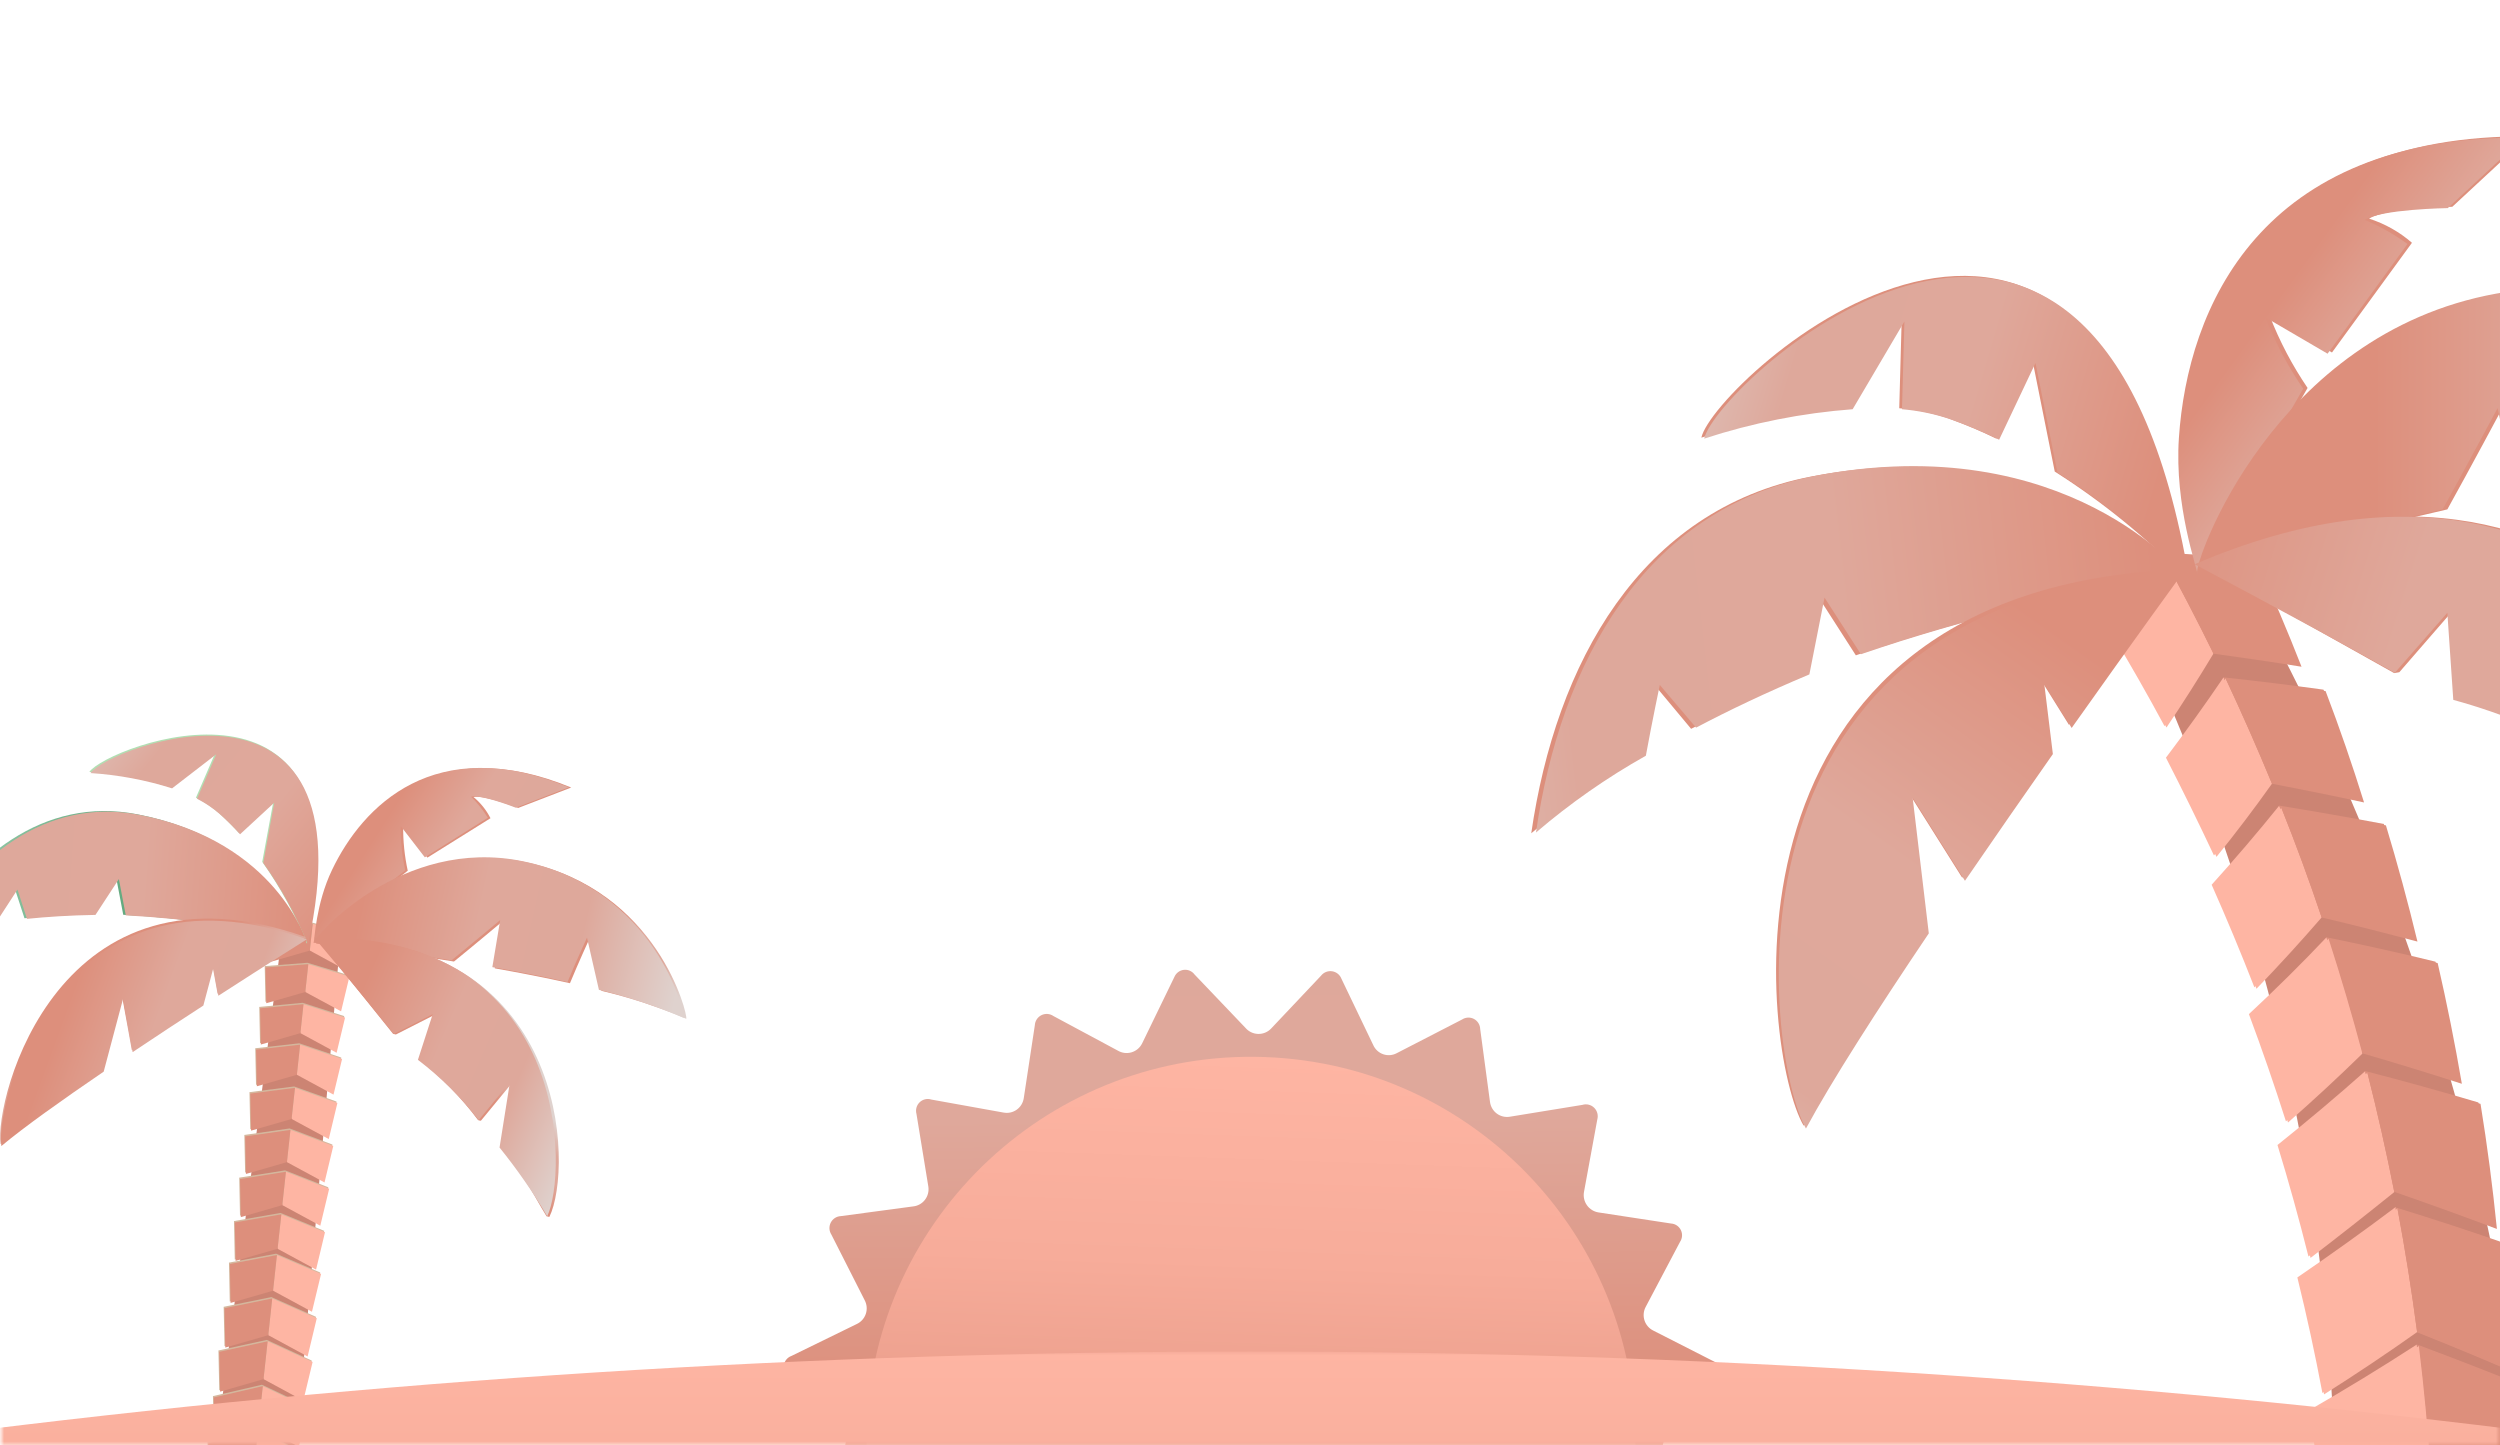 <?xml version="1.0" encoding="UTF-8"?>
<svg width="320px" height="185px" viewBox="0 0 320 185" version="1.1" xmlns="http://www.w3.org/2000/svg" xmlns:xlink="http://www.w3.org/1999/xlink">
    <title>palmier2 + palmier1 + sun + Rectangle Mask</title>
    <defs>
        <rect id="path-1" x="0" y="0" width="320" height="185"></rect>
        <filter x="-51.0%" y="-48.5%" width="202.0%" height="197.1%" filterUnits="objectBoundingBox" id="filter-3">
            <feOffset dx="-10" dy="7" in="SourceAlpha" result="shadowOffsetOuter1"></feOffset>
            <feGaussianBlur stdDeviation="8" in="shadowOffsetOuter1" result="shadowBlurOuter1"></feGaussianBlur>
            <feColorMatrix values="0 0 0 0 0   0 0 0 0 0   0 0 0 0 0  0 0 0 0.02 0" type="matrix" in="shadowBlurOuter1" result="shadowMatrixOuter1"></feColorMatrix>
            <feMerge>
                <feMergeNode in="shadowMatrixOuter1"></feMergeNode>
                <feMergeNode in="SourceGraphic"></feMergeNode>
            </feMerge>
        </filter>
        <linearGradient x1="32.344%" y1="33.636%" x2="100.583%" y2="69.605%" id="linearGradient-4">
            <stop stop-color="#DD8F7C" offset="0%"></stop>
            <stop stop-color="#DFA89B" offset="36%"></stop>
            <stop stop-color="#DEA89B" offset="68%"></stop>
            <stop stop-color="#DFD2CE" offset="100%"></stop>
        </linearGradient>
        <linearGradient x1="80.707%" y1="56.058%" x2="100.583%" y2="57.863%" id="linearGradient-5">
            <stop stop-color="#DD8F7C" offset="0%"></stop>
            <stop stop-color="#DFA89B" offset="36%"></stop>
            <stop stop-color="#DEA89B" offset="68%"></stop>
            <stop stop-color="#DFD2CE" offset="100%"></stop>
        </linearGradient>
        <linearGradient x1="11.802%" y1="48.319%" x2="100.583%" y2="57.861%" id="linearGradient-6">
            <stop stop-color="#DD8F7C" offset="0%"></stop>
            <stop stop-color="#DFA89B" offset="36%"></stop>
            <stop stop-color="#DEA89B" offset="68%"></stop>
            <stop stop-color="#DFD2CE" offset="100%"></stop>
        </linearGradient>
        <linearGradient x1="0%" y1="-1.88%" x2="100.583%" y2="85.136%" id="linearGradient-7">
            <stop stop-color="#DFD2CE" offset="0%"></stop>
            <stop stop-color="#DEA89B" offset="32%"></stop>
            <stop stop-color="#DFA89B" offset="64%"></stop>
            <stop stop-color="#DD8F7C" offset="100%"></stop>
        </linearGradient>
        <linearGradient x1="2.083%" y1="49.058%" x2="101.005%" y2="52.716%" id="linearGradient-8">
            <stop stop-color="#96CAAA" offset="7%"></stop>
            <stop stop-color="#62A97F" offset="54%"></stop>
            <stop stop-color="#3D9160" offset="92%"></stop>
        </linearGradient>
        <linearGradient x1="-19.242%" y1="51.544%" x2="100.583%" y2="54.845%" id="linearGradient-9">
            <stop stop-color="#DFD2CE" offset="0%"></stop>
            <stop stop-color="#DEA89B" offset="32%"></stop>
            <stop stop-color="#DFA89B" offset="64%"></stop>
            <stop stop-color="#DD8F7C" offset="100%"></stop>
        </linearGradient>
        <linearGradient x1="55.648%" y1="40.108%" x2="71.169%" y2="62.405%" id="linearGradient-10">
            <stop stop-color="#DD8F7C" offset="0%"></stop>
            <stop stop-color="#DFA89B" offset="36%"></stop>
            <stop stop-color="#DEA89B" offset="68%"></stop>
            <stop stop-color="#DFD2CE" offset="100%"></stop>
        </linearGradient>
        <linearGradient x1="25.29%" y1="46.538%" x2="100.583%" y2="72.668%" id="linearGradient-11">
            <stop stop-color="#DD8F7C" offset="0%"></stop>
            <stop stop-color="#DFA89B" offset="36%"></stop>
            <stop stop-color="#DEA89B" offset="68%"></stop>
            <stop stop-color="#DFD2CE" offset="100%"></stop>
        </linearGradient>
        <linearGradient x1="60.709%" y1="43.411%" x2="75.322%" y2="35.216%" id="linearGradient-12">
            <stop stop-color="#DD8F7C" offset="0%"></stop>
            <stop stop-color="#DFA89B" offset="36%"></stop>
            <stop stop-color="#DEA89B" offset="68%"></stop>
            <stop stop-color="#DFD2CE" offset="100%"></stop>
        </linearGradient>
        <linearGradient x1="108.165%" y1="63.124%" x2="18.328%" y2="20.339%" id="linearGradient-13">
            <stop stop-color="#DFD2CE" offset="0%"></stop>
            <stop stop-color="#DEA89B" offset="32%"></stop>
            <stop stop-color="#DFA89B" offset="64%"></stop>
            <stop stop-color="#DD8F7C" offset="100%"></stop>
        </linearGradient>
        <filter x="-31.2%" y="-24.9%" width="162.4%" height="149.8%" filterUnits="objectBoundingBox" id="filter-14">
            <feOffset dx="10" dy="17" in="SourceAlpha" result="shadowOffsetOuter1"></feOffset>
            <feGaussianBlur stdDeviation="5.5" in="shadowOffsetOuter1" result="shadowBlurOuter1"></feGaussianBlur>
            <feColorMatrix values="0 0 0 0 0   0 0 0 0 0   0 0 0 0 0  0 0 0 0.03 0" type="matrix" in="shadowBlurOuter1" result="shadowMatrixOuter1"></feColorMatrix>
            <feMerge>
                <feMergeNode in="shadowMatrixOuter1"></feMergeNode>
                <feMergeNode in="SourceGraphic"></feMergeNode>
            </feMerge>
        </filter>
        <linearGradient x1="25.993%" y1="41.069%" x2="81.791%" y2="91.755%" id="linearGradient-15">
            <stop stop-color="#DD8F7C" offset="0%"></stop>
            <stop stop-color="#DFA89B" offset="36%"></stop>
            <stop stop-color="#DEA89B" offset="68%"></stop>
            <stop stop-color="#DFD2CE" offset="100%"></stop>
        </linearGradient>
        <linearGradient x1="26.58%" y1="43.784%" x2="103.29%" y2="43.784%" id="linearGradient-16">
            <stop stop-color="#DD8F7C" offset="0%"></stop>
            <stop stop-color="#DFA89B" offset="36%"></stop>
            <stop stop-color="#DEA89B" offset="68%"></stop>
            <stop stop-color="#DFD2CE" offset="100%"></stop>
        </linearGradient>
        <linearGradient x1="-9.202%" y1="27.051%" x2="100%" y2="63.298%" id="linearGradient-17">
            <stop stop-color="#DFD2CE" offset="0%"></stop>
            <stop stop-color="#DEA89B" offset="32%"></stop>
            <stop stop-color="#DFA89B" offset="64%"></stop>
            <stop stop-color="#DD8F7C" offset="100%"></stop>
        </linearGradient>
        <linearGradient x1="-39.671%" y1="52.795%" x2="96.223%" y2="43.081%" id="linearGradient-18">
            <stop stop-color="#DFD2CE" offset="0%"></stop>
            <stop stop-color="#DEA89B" offset="32%"></stop>
            <stop stop-color="#DFA89B" offset="64%"></stop>
            <stop stop-color="#DD8F7C" offset="100%"></stop>
        </linearGradient>
        <linearGradient x1="66.319%" y1="5.984%" x2="-8.725%" y2="129.747%" id="linearGradient-19">
            <stop stop-color="#DD8F7C" offset="0%"></stop>
            <stop stop-color="#DFA89B" offset="36%"></stop>
            <stop stop-color="#DEA89B" offset="68%"></stop>
            <stop stop-color="#DFD2CE" offset="100%"></stop>
        </linearGradient>
        <linearGradient x1="-11.746%" y1="33.933%" x2="119.638%" y2="68.917%" id="linearGradient-20">
            <stop stop-color="#DD8F7C" offset="0%"></stop>
            <stop stop-color="#DFA89B" offset="36%"></stop>
            <stop stop-color="#DEA89B" offset="68%"></stop>
            <stop stop-color="#DFD2CE" offset="100%"></stop>
        </linearGradient>
        <linearGradient x1="51.564%" y1="44.485%" x2="48.518%" y2="-35.749%" id="linearGradient-21">
            <stop stop-color="#DD8F7C" offset="0%"></stop>
            <stop stop-color="#DFA89B" offset="36%"></stop>
            <stop stop-color="#DEA89B" offset="68%"></stop>
            <stop stop-color="#DFD2CE" offset="100%"></stop>
        </linearGradient>
        <linearGradient x1="50%" y1="68.831%" x2="50%" y2="0%" id="linearGradient-22">
            <stop stop-color="#DD8F7C" offset="0%"></stop>
            <stop stop-color="#F7AC9A" offset="61.23%"></stop>
            <stop stop-color="#FEB5A3" offset="100%"></stop>
            <stop stop-color="#FED39D" offset="100%"></stop>
        </linearGradient>
        <rect id="path-23" x="0" y="0" width="320" height="361"></rect>
        <linearGradient x1="50%" y1="0%" x2="50%" y2="22.398%" id="linearGradient-25">
            <stop stop-color="#FEB5A3" offset="0%"></stop>
            <stop stop-color="#DD8F7C" offset="100%"></stop>
        </linearGradient>
    </defs>
    <g id="Maquettes" stroke="none" stroke-width="1" fill="none" fill-rule="evenodd">
        <g id="Landing-page---Mobile" transform="translate(0, -1508)">
            <g id="palmier2-+-palmier1-+-sun-+-Rectangle-Mask" transform="translate(0, 1508)">
                <mask id="mask-2" fill="white">
                    <use xlink:href="#path-1"></use>
                </mask>
                <g id="Mask"></g>
                <g id="palmier2" filter="url(#filter-3)" mask="url(#mask-2)" fill-rule="nonzero">
                    <g transform="translate(0, 87)" id="Path">
                        <polygon fill="#CC8473" points="53.499 27.005 49.938 25.041 46.034 26.195 36.357 101.216 41.885 99.626 46.949 102.37"></polygon>
                        <polygon fill="#D4B79D" points="49.358 29.237 43.883 29.658 43.975 34.236 48.977 32.799 53.552 35.276 54.627 30.819"></polygon>
                        <polygon fill="#FEB5A3" points="54.726 31.003 53.659 35.451 49.076 32.975 49.465 29.413"></polygon>
                        <polygon fill="#DD8F7C" points="43.982 29.833 44.082 34.412 49.076 32.975 49.465 29.413"></polygon>
                        <polygon fill="#D4B79D" points="48.741 34.358 43.182 34.886 43.281 39.525 48.344 38.065 52.98 40.572 54.063 36.063"></polygon>
                        <polygon fill="#FEB5A3" points="54.17 36.246 53.087 40.756 48.451 38.241 48.847 34.534"></polygon>
                        <polygon fill="#DD8F7C" points="43.289 35.062 43.388 39.701 48.451 38.241 48.847 34.534"></polygon>
                        <polygon fill="#D4B79D" points="49.915 24.078 44.516 24.391 44.608 28.916 49.549 27.494 54.071 29.94 55.123 25.545"></polygon>
                        <polygon fill="#FEB5A3" points="55.23 25.721 54.177 30.124 49.656 27.67 50.022 24.254"></polygon>
                        <polygon fill="#DD8F7C" points="44.623 24.567 44.714 29.092 49.656 27.67 50.022 24.254"></polygon>
                        <polygon fill="#D4B79D" points="48.306 39.541 42.671 40.175 42.77 44.868 47.894 43.385 52.584 45.931 53.682 41.367"></polygon>
                        <polygon fill="#FEB5A3" points="53.788 41.543 52.69 46.114 48.001 43.569 48.413 39.716"></polygon>
                        <polygon fill="#DD8F7C" points="42.778 40.351 42.877 45.044 48.001 43.569 48.413 39.716"></polygon>
                        <polygon fill="#D4B79D" points="47.65 45.067 41.931 45.793 42.03 50.547 47.216 49.049 51.966 51.625 53.079 47.001"></polygon>
                        <polygon fill="#FEB5A3" points="53.186 47.184 52.08 51.801 47.322 49.225 47.757 45.243"></polygon>
                        <polygon fill="#DD8F7C" points="42.038 45.976 42.137 50.723 47.322 49.225 47.757 45.243"></polygon>
                        <polygon fill="#D4B79D" points="47.071 50.44 41.275 51.273 41.375 56.089 46.621 54.575 51.432 57.182 52.553 52.504"></polygon>
                        <polygon fill="#FEB5A3" points="52.66 52.68 51.539 57.358 46.728 54.751 47.177 50.624"></polygon>
                        <polygon fill="#DD8F7C" points="41.382 51.457 41.481 56.265 46.728 54.751 47.177 50.624"></polygon>
                        <polygon fill="#D4B79D" points="46.491 55.806 40.62 56.739 40.719 61.607 46.026 60.079 50.891 62.716 52.027 57.977"></polygon>
                        <polygon fill="#FEB5A3" points="52.134 58.16 50.998 62.892 46.133 60.255 46.598 55.982"></polygon>
                        <polygon fill="#DD8F7C" points="40.719 56.922 40.826 61.791 46.133 60.255 46.598 55.982"></polygon>
                        <polygon fill="#D4B79D" points="45.904 61.256 39.949 62.295 40.048 67.218 45.424 65.666 50.349 68.334 51.501 63.549"></polygon>
                        <polygon fill="#FEB5A3" points="51.6 63.725 50.456 68.51 45.53 65.842 46.011 61.432"></polygon>
                        <polygon fill="#DD8F7C" points="40.055 62.471 40.155 67.394 45.53 65.842 46.011 61.432"></polygon>
                        <polygon fill="#D4B79D" points="45.34 66.469 39.308 67.615 39.407 72.599 44.844 71.032 49.823 73.73 50.99 68.884"></polygon>
                        <polygon fill="#FEB5A3" points="51.097 69.06 49.93 73.906 44.951 71.208 45.446 66.645"></polygon>
                        <polygon fill="#DD8F7C" points="39.415 67.791 39.514 72.775 44.951 71.208 45.446 66.645"></polygon>
                        <polygon fill="#D4B79D" points="44.737 72.026 38.629 73.271 38.736 78.309 44.234 76.726 49.267 79.455 50.449 74.556"></polygon>
                        <polygon fill="#FEB5A3" points="50.548 74.731 49.373 79.631 44.341 76.902 44.844 72.201"></polygon>
                        <polygon fill="#DD8F7C" points="38.736 73.447 38.835 78.492 44.341 76.902 44.844 72.201"></polygon>
                        <polygon fill="#D4B79D" points="44.15 77.506 37.958 78.859 38.065 83.957 43.624 82.352 48.718 85.111 49.907 80.158"></polygon>
                        <polygon fill="#FEB5A3" points="50.014 80.334 48.824 85.287 43.731 82.528 44.257 77.682"></polygon>
                        <polygon fill="#DD8F7C" points="38.065 79.035 38.172 84.133 43.731 82.528 44.257 77.682"></polygon>
                        <polygon fill="#D4B79D" points="43.533 83.246 37.257 84.699 37.364 89.85 42.991 88.23 48.138 91.02 49.343 86.006"></polygon>
                        <polygon fill="#FEB5A3" points="49.45 86.189 48.245 91.196 43.098 88.406 43.639 83.422"></polygon>
                        <polygon fill="#DD8F7C" points="37.364 84.874 37.47 90.034 43.098 88.406 43.639 83.422"></polygon>
                        <polygon fill="#D4B79D" points="42.907 88.979 36.563 90.538 36.67 95.751 42.358 94.108 47.566 96.936 48.779 91.861"></polygon>
                        <polygon fill="#FEB5A3" points="48.885 92.044 47.665 97.112 42.465 94.284 43.014 89.155"></polygon>
                        <polygon fill="#DD8F7C" points="36.67 90.722 36.777 95.927 42.465 94.284 43.014 89.155"></polygon>
                        <polygon fill="#D4B79D" points="42.305 94.597 35.877 96.256 35.984 101.522 41.733 99.863 46.994 102.722 48.23 97.601"></polygon>
                        <polygon fill="#916B4D" points="48.336 97.777 47.101 102.898 41.84 100.039 42.412 94.773"></polygon>
                        <polygon fill="#815E3C" points="35.984 96.439 36.09 101.705 41.84 100.039 42.412 94.773"></polygon>
                        <path d="M50.472,26.715 C50.594,26.356 50.738,21.716 52.828,17.382 C56.785,9.158 65.997,-0.252 83.115,6.803 L76.329,9.418 C76.329,9.418 71.959,7.728 70.61,8.019 C71.514,8.762 72.254,9.686 72.783,10.732 L64.708,15.777 L61.604,11.764 C61.589,13.676 61.786,15.583 62.192,17.451 L50.472,26.715 Z" fill="#DD8F7C"></path>
                        <path d="M50.144,26.677 C50.266,26.325 50.418,21.685 52.5,17.351 C56.427,9.127 65.676,-0.282 82.81,6.773 L76.024,9.387 C76.024,9.387 71.677,7.675 70.305,7.981 C71.119,8.791 71.835,9.694 72.44,10.671 L64.38,15.739 L61.284,11.726 C61.264,13.638 61.461,15.545 61.871,17.413 L50.144,26.677 Z" fill="url(#linearGradient-4)"></path>
                        <path d="M77.267,16.358 C61.688,13.132 50.441,26.096 50.464,26.784 C54.147,27.12 60.766,27.884 68.109,29.077 C70.671,26.998 74.339,23.917 74.339,23.917 L73.332,29.948 C76.557,30.514 79.829,31.156 82.955,31.851 C84.038,29.23 85.456,26.134 85.456,26.134 L86.981,32.822 C90.696,33.703 94.329,34.902 97.84,36.407 C98.076,35.879 94.179,19.904 77.267,16.358 Z" fill="url(#linearGradient-5)"></path>
                        <path d="M76.946,16.243 C61.368,13.025 50.128,26.019 50.151,26.669 C53.827,27.005 60.453,27.77 67.796,28.924 C70.358,26.837 74.026,23.764 74.026,23.764 L73.019,29.795 C76.245,30.361 79.508,30.995 82.642,31.698 C83.718,29.077 85.136,26.019 85.136,26.019 L86.661,32.7 C90.379,33.583 94.014,34.785 97.527,36.292 C97.763,35.757 93.867,19.752 76.946,16.243 Z" fill="url(#linearGradient-6)"></path>
                        <path d="M21.435,4.808 C24.978,5.044 28.48,5.706 31.866,6.78 L37.531,2.424 L35.076,8.11 C36.128,8.633 37.11,9.288 37.997,10.06 C38.911,10.874 39.781,11.736 40.604,12.643 L44.989,8.6 L43.563,16.32 C45.869,19.57 47.783,23.082 49.267,26.784 C57.685,-11.434 23.684,1.491 21.435,4.808 Z" fill="#B1DFB3"></path>
                        <path d="M21.587,4.954 C25.133,5.18 28.638,5.837 32.026,6.91 L37.684,2.546 L35.213,8.24 C36.263,8.767 37.241,9.425 38.126,10.197 C39.038,11.014 39.906,11.879 40.726,12.788 L45.103,8.745 L43.693,16.465 C46.007,19.714 47.929,23.226 49.419,26.929 C57.837,-11.274 23.837,1.629 21.587,4.954 Z" fill="url(#linearGradient-7)"></path>
                        <path d="M27.573,10.228 C15.548,7.881 6.032,15.777 0,26.203 C2.97,25.179 6.036,24.457 9.15,24.047 L11.911,19.79 L13.131,23.535 C15.693,23.268 18.613,23.076 21.9,23.031 L24.889,18.444 L25.773,23.092 C33.57,23.498 41.313,24.629 48.901,26.47 C48.901,26.47 45.134,13.652 27.573,10.228 Z" fill="url(#linearGradient-8)"></path>
                        <path d="M27.901,10.304 C15.876,7.958 6.352,15.853 0.32,26.271 C3.293,25.259 6.358,24.54 9.471,24.124 L12.239,19.859 L13.451,23.612 C16.013,23.352 18.941,23.161 22.22,23.107 L25.217,18.521 L26.101,23.168 C33.895,23.575 41.635,24.706 49.221,26.547 C49.221,26.547 45.454,13.728 27.901,10.304 Z" fill="url(#linearGradient-9)"></path>
                        <path d="M25.644,33.617 L26.871,40.412 C29.921,38.364 33.048,36.323 35.93,34.442 L37.204,29.642 L37.852,33.204 C44.28,29.038 49.175,25.966 49.175,25.966 C17.469,14.692 9.242,46.703 10.073,52.443 C12.963,50.035 17.82,46.557 23.173,42.911 L25.644,33.617 Z" fill="url(#linearGradient-10)"></path>
                        <path d="M25.743,33.877 L26.978,40.672 C30.028,38.623 33.147,36.583 36.029,34.71 L37.31,29.902 L37.951,33.456 C44.387,29.298 49.274,26.233 49.274,26.233 C17.576,14.951 9.341,46.962 10.172,52.695 C13.039,50.295 17.919,46.817 23.272,43.171 L25.743,33.877 Z" fill="url(#linearGradient-11)"></path>
                        <path d="M75.551,44.601 L71.555,49.454 C71.429,49.45 71.305,49.421 71.189,49.37 C69.058,46.512 66.567,43.943 63.778,41.727 L65.669,35.879 L60.674,38.417 L60.316,38.333 C55.603,32.47 50.494,26.103 50.494,26.103 C82.879,25.4 83.397,55.584 80.317,61.768 C80.195,61.748 80.076,61.72 79.958,61.684 C78.144,58.749 78.044,57.923 74.255,52.97 L75.551,44.601 Z" fill="url(#linearGradient-12)"></path>
                        <path d="M75.269,44.524 L71.273,49.378 C69.025,46.478 66.411,43.883 63.495,41.658 L65.386,35.811 L60.4,38.348 C55.664,32.44 50.22,26.019 50.22,26.019 C83.458,25.255 82.597,56.555 80.042,61.676 C78.224,58.602 76.185,55.664 73.942,52.886 L75.269,44.524 Z" fill="url(#linearGradient-13)"></path>
                    </g>
                </g>
                <g id="palmier1" filter="url(#filter-14)" mask="url(#mask-2)" fill-rule="nonzero">
                    <g transform="translate(186, 0)" id="Path">
                        <path d="M89.679,54.916 C86.655,54.537 83.645,54.186 80.691,53.877 C79.407,56.545 78.023,59.19 76.542,61.812 C99.373,108.892 107.643,161.696 100.298,213.489 C105.314,211.682 110.261,209.753 115.136,207.703 C119.712,210.38 124.297,213.189 128.892,216.129 C131.352,159.77 117.755,103.87 89.679,54.916 Z" fill="#CC8473"></path>
                        <path d="M99.862,180.654 C100.453,185.859 100.921,191.107 101.268,196.397 C106.121,194.276 110.875,192.015 115.558,189.656 C115.558,184.038 115.404,178.421 115.066,172.887 C110.059,175.593 104.991,178.182 99.862,180.654 Z" fill="#FEB5A3"></path>
                        <path d="M130.805,179.951 C130.594,185.752 130.172,191.538 129.581,197.31 C124.893,194.66 120.205,192.109 115.516,189.656 C115.516,184.038 115.361,178.421 115.024,172.887 C120.209,175.125 125.47,177.48 130.805,179.951 Z" fill="#DD8F7C"></path>
                        <path d="M99.51,163.548 C100.392,168.604 101.146,173.702 101.775,178.842 C106.219,176.473 110.584,174.001 114.869,171.427 C114.522,165.977 114.011,160.538 113.336,155.107 C108.835,158.028 104.227,160.842 99.51,163.548 Z" fill="#FEB5A3"></path>
                        <path d="M128.765,161.09 C128.925,166.708 128.925,172.363 128.765,178.055 C124.124,175.743 119.515,173.533 114.94,171.427 C114.593,165.977 114.082,160.538 113.406,155.107 C118.442,156.989 123.561,158.983 128.765,161.09 Z" fill="#DD8F7C"></path>
                        <path d="M98.061,146.512 C99.262,151.39 100.331,156.32 101.268,161.301 C105.319,158.726 109.285,156.067 113.167,153.324 C112.483,148.015 111.644,142.739 110.65,137.496 C106.543,140.585 102.347,143.591 98.061,146.512 Z" fill="#FEB5A3"></path>
                        <path d="M125.573,142.467 C126.098,147.973 126.445,153.478 126.613,158.983 C122.085,157.008 117.584,155.135 113.111,153.366 C112.427,148.057 111.587,142.781 110.593,137.538 C115.544,139.055 120.537,140.698 125.573,142.467 Z" fill="#DD8F7C"></path>
                        <path d="M95.516,129.561 C96.95,134.242 98.272,138.999 99.482,143.83 C103.139,141.086 106.707,138.278 110.186,135.403 C109.182,130.282 108.034,125.184 106.74,120.109 C103.092,123.349 99.351,126.499 95.516,129.561 Z" fill="#FEB5A3"></path>
                        <path d="M121.227,124.112 C122.08,129.448 122.778,134.785 123.322,140.122 C118.934,138.465 114.555,136.887 110.186,135.389 C109.182,130.268 108.034,125.17 106.74,120.095 C111.531,121.331 116.36,122.67 121.227,124.112 Z" fill="#DD8F7C"></path>
                        <path d="M91.859,112.806 C93.547,117.328 95.127,121.902 96.599,126.527 C99.862,123.644 103.036,120.699 106.121,117.693 C104.808,112.741 103.364,107.834 101.789,102.975 C98.629,106.318 95.319,109.595 91.859,112.806 Z" fill="#FEB5A3"></path>
                        <path d="M115.741,106.093 C116.923,111.233 117.954,116.383 118.836,121.542 C114.541,120.156 110.321,118.859 106.177,117.651 C104.827,112.727 103.364,107.834 101.789,102.975 C106.374,103.916 111.114,104.955 115.741,106.093 Z" fill="#DD8F7C"></path>
                        <path d="M87.091,96.248 C89.013,100.574 90.837,104.951 92.562,109.379 C95.431,106.402 98.207,103.359 100.889,100.251 C99.266,95.513 97.55,90.804 95.741,86.122 C92.965,89.568 90.082,92.943 87.091,96.248 Z" fill="#FEB5A3"></path>
                        <path d="M109.131,88.468 C110.622,93.397 111.944,98.298 113.167,103.34 C109.032,102.245 104.939,101.206 100.889,100.251 C99.266,95.513 97.55,90.804 95.741,86.122 C100.148,86.834 104.611,87.616 109.131,88.468 Z" fill="#DD8F7C"></path>
                        <path d="M81.24,79.985 C83.34,84.076 85.389,88.248 87.386,92.498 C89.862,89.451 92.239,86.333 94.545,83.173 C92.67,78.641 90.691,74.152 88.61,69.705 C86.266,73.159 83.809,76.586 81.24,79.985 Z" fill="#FEB5A3"></path>
                        <path d="M101.409,71.277 C103.2,75.959 104.841,80.71 106.332,85.532 C102.347,84.68 98.418,83.894 94.545,83.173 C92.67,78.641 90.691,74.152 88.61,69.705 C92.811,70.154 97.077,70.678 101.409,71.277 Z" fill="#DD8F7C"></path>
                        <path d="M74.292,64.073 C76.645,67.977 78.9,71.933 81.057,75.94 C83.148,72.841 85.15,69.681 87.063,66.46 C84.962,62.153 82.745,57.889 80.41,53.666 C78.483,57.191 76.443,60.66 74.292,64.073 Z" fill="#FEB5A3"></path>
                        <path d="M92.59,54.579 C94.644,59.073 96.561,63.6 98.343,68.16 C94.545,67.556 90.776,66.994 87.091,66.488 C84.99,62.182 82.773,57.917 80.438,53.694 C84.39,53.933 88.469,54.228 92.59,54.579 Z" fill="#DD8F7C"></path>
                        <path d="M100.101,180.836 C100.673,186.042 101.142,191.29 101.507,196.58 C106.346,194.445 111.109,192.198 115.797,189.838 C115.797,184.221 115.633,178.631 115.305,173.07 C110.317,175.785 105.249,178.374 100.101,180.836 Z" fill="#FEB5A3"></path>
                        <path d="M131.044,180.134 C130.819,185.929 130.406,191.716 129.806,197.493 C125.118,194.824 120.43,192.273 115.741,189.838 C115.741,184.221 115.577,178.631 115.249,173.07 C120.472,175.307 125.737,177.662 131.044,180.134 Z" fill="#DD8F7C"></path>
                        <path d="M99.777,163.73 C100.659,168.786 101.414,173.884 102.042,179.024 C106.505,176.646 110.87,174.174 115.136,171.609 C114.799,166.16 114.278,160.711 113.617,155.29 C109.117,158.211 104.489,161.02 99.777,163.73 Z" fill="#FEB5A3"></path>
                        <path d="M129.033,161.273 C129.192,166.89 129.192,172.545 129.033,178.238 C124.41,175.916 119.801,173.706 115.207,171.609 C114.869,166.16 114.349,160.711 113.688,155.29 C118.732,157.172 123.847,159.166 129.033,161.273 Z" fill="#DD8F7C"></path>
                        <path d="M98.343,146.667 C99.505,151.573 100.551,156.512 101.479,161.483 C105.549,158.908 109.52,156.249 113.392,153.506 C112.698,148.197 111.859,142.922 110.875,137.678 C106.815,140.759 102.637,143.755 98.343,146.667 Z" fill="#FEB5A3"></path>
                        <path d="M125.84,142.65 C126.374,148.141 126.712,153.661 126.895,159.152 C122.356,157.176 117.856,155.304 113.392,153.534 C112.698,148.226 111.859,142.95 110.875,137.706 C115.816,139.233 120.805,140.88 125.84,142.65 Z" fill="#DD8F7C"></path>
                        <path d="M95.797,129.729 C97.232,134.411 98.549,139.172 99.749,144.012 C103.42,141.203 106.979,138.395 110.467,135.586 C109.454,130.455 108.306,125.362 107.021,120.306 C103.383,123.517 99.641,126.658 95.797,129.729 Z" fill="#FEB5A3"></path>
                        <path d="M121.508,124.294 C122.371,129.612 123.069,134.949 123.604,140.305 C119.187,138.638 114.808,137.056 110.467,135.558 C109.454,130.427 108.306,125.334 107.021,120.278 C111.794,121.513 116.623,122.852 121.508,124.294 Z" fill="#DD8F7C"></path>
                        <path d="M92.126,112.975 C93.823,117.497 95.403,122.066 96.866,126.682 C100.129,123.817 103.303,120.877 106.388,117.862 C105.075,112.918 103.631,108.012 102.056,103.144 C98.868,106.486 95.558,109.763 92.126,112.975 Z" fill="#FEB5A3"></path>
                        <path d="M116.023,106.276 C117.204,111.416 118.235,116.565 119.117,121.724 C114.832,120.348 110.612,119.056 106.458,117.848 C105.146,112.904 103.702,107.998 102.126,103.13 C106.683,104.094 111.315,105.143 116.023,106.276 Z" fill="#DD8F7C"></path>
                        <path d="M87.372,96.431 C89.304,100.794 91.123,105.171 92.829,109.562 C95.699,106.585 98.479,103.542 101.17,100.433 C99.576,95.686 97.855,91.005 96.008,86.389 C93.242,89.778 90.363,93.126 87.372,96.431 Z" fill="#FEB5A3"></path>
                        <path d="M109.398,88.65 C110.889,93.584 112.234,98.542 113.435,103.523 C109.299,102.427 105.207,101.388 101.17,100.433 C99.576,95.686 97.855,91.005 96.008,86.389 C100.41,87.021 104.883,87.793 109.398,88.65 Z" fill="#DD8F7C"></path>
                        <path d="M81.577,80.167 C83.715,84.282 85.797,88.468 87.71,92.681 C90.185,89.619 92.553,86.497 94.812,83.313 C92.937,78.772 90.959,74.283 88.877,69.845 C86.533,73.356 84.1,76.797 81.577,80.167 Z" fill="#FEB5A3"></path>
                        <path d="M101.676,71.46 C103.458,76.141 105.099,80.893 106.599,85.715 C102.675,84.858 98.694,84.072 94.812,83.313 C92.937,78.772 90.959,74.283 88.877,69.845 C93.082,70.337 97.358,70.856 101.676,71.46 Z" fill="#DD8F7C"></path>
                        <path d="M74.545,64.255 C76.88,68.15 79.135,72.106 81.31,76.123 C83.392,73.019 85.403,69.859 87.316,66.671 C85.206,62.364 82.988,58.099 80.663,53.877 C78.764,57.374 76.711,60.843 74.545,64.255 Z" fill="#FEB5A3"></path>
                        <path d="M92.829,54.762 C94.892,59.256 96.814,63.783 98.596,68.342 C94.784,67.724 91.029,67.177 87.344,66.671 C85.234,62.364 83.017,58.099 80.691,53.877 C84.686,54.101 88.75,54.396 92.829,54.762 Z" fill="#DD8F7C"></path>
                        <path d="M85.797,56.236 C85.797,55.548 82.871,47.613 83.462,38.892 C84.587,22.333 93.8,0.2 127.612,0.453 L117.893,9.469 C117.893,9.469 109.328,9.595 107.246,10.986 C109.265,11.634 111.131,12.685 112.731,14.076 L102.492,28.12 L94.531,23.457 C95.793,26.695 97.416,29.781 99.37,32.656 L85.797,56.236 Z" fill="#DD8F7C"></path>
                        <path d="M85.248,56.391 C85.248,55.717 82.309,47.782 82.899,39.06 C84.01,22.488 93.223,0.354 127.035,0.621 L117.317,9.638 C117.317,9.638 108.765,9.764 106.683,11.154 C108.622,11.96 110.459,12.992 112.155,14.23 L101.929,28.274 L93.954,23.612 C95.222,26.832 96.85,29.899 98.807,32.754 L85.248,56.391 Z" fill="url(#linearGradient-15)"></path>
                        <path d="M124.152,20.564 C95.642,25.732 85.347,55.225 85.797,56.349 C92.323,54.424 104.081,51.208 117.26,48.203 C120.186,42.936 124.293,35.254 124.293,35.254 L126.684,46.11 C132.535,44.874 138.498,43.723 144.279,42.782 C144.279,37.628 144.617,31.448 144.617,31.448 L151.776,41.658 C158.669,40.632 165.638,40.19 172.606,40.338 C172.648,39.327 155.18,14.974 124.152,20.564 Z" fill="#DD8F7C"></path>
                        <path d="M123.547,20.578 C94.981,25.732 84.742,55.225 85.234,56.377 C91.704,54.438 103.434,51.236 116.655,48.189 C119.581,42.922 123.688,35.24 123.688,35.24 L126.065,46.096 C131.93,44.86 137.88,43.709 143.66,42.768 C143.66,37.614 144.012,31.434 144.012,31.434 L151.171,41.658 C158.064,40.62 165.033,40.174 172.001,40.324 C172.044,39.341 154.575,14.988 123.547,20.578 Z" fill="url(#linearGradient-16)"></path>
                        <path d="M21.773,39.018 C27.936,37.003 34.321,35.74 40.789,35.254 L47.413,24.019 L47.104,35.254 C49.241,35.422 51.348,35.856 53.377,36.546 C55.475,37.303 57.531,38.17 59.537,39.144 L64.193,29.313 L67.006,43.358 C73.154,47.261 78.82,51.876 83.884,57.107 C72.14,-12.988 23.32,31.884 21.773,39.018 Z" fill="#DD8F7C"></path>
                        <path d="M22.138,39.144 C28.298,37.131 34.678,35.867 41.14,35.381 L47.765,24.145 L47.455,35.381 C49.587,35.56 51.689,35.999 53.714,36.687 C55.822,37.431 57.883,38.299 59.889,39.285 L64.544,29.454 L67.357,43.498 C73.506,47.402 79.171,52.017 84.236,57.247 C72.505,-12.861 23.686,32.024 22.138,39.144 Z" fill="url(#linearGradient-17)"></path>
                        <path d="M35.852,43.99 C13.896,48.203 3.137,67.991 0,89.661 C4.352,85.929 9.063,82.635 14.065,79.83 C14.923,75.449 15.851,70.758 15.851,70.758 L20.465,76.291 C24.614,74.1 29.438,71.783 34.966,69.48 C35.866,64.901 36.907,59.649 36.907,59.649 L41.548,66.882 C55.02,62.257 68.891,58.886 82.984,56.812 C82.984,56.812 67.906,37.824 35.852,43.99 Z" fill="#DD8F7C"></path>
                        <path d="M36.457,43.891 C14.487,48.105 3.741,67.865 0.605,89.563 C4.959,85.833 9.67,82.541 14.67,79.732 C15.472,75.336 16.456,70.674 16.456,70.674 L21.098,76.137 C25.247,73.946 30.071,71.643 35.599,69.325 C36.499,64.747 37.54,59.494 37.54,59.494 L42.195,66.741 C55.673,62.133 69.548,58.781 83.645,56.728 C83.645,56.728 68.511,37.74 36.457,43.891 Z" fill="url(#linearGradient-18)"></path>
                        <path d="M48.468,84.718 L55.163,95.349 C58.961,89.732 62.843,84.24 66.415,79.128 L65.318,70.154 L68.82,75.772 C76.88,64.382 83.082,55.885 83.082,55.885 C21.773,58.371 29.537,117.974 34.867,127.089 C38.102,121.078 43.995,111.893 50.592,102.104 L48.468,84.718 Z" fill="#DD8F7C"></path>
                        <path d="M48.82,85.111 L55.515,95.742 C59.312,90.195 63.18,84.648 66.767,79.521 L65.67,70.561 L69.172,76.179 C77.245,64.775 83.434,56.278 83.434,56.278 C22.124,58.75 29.916,118.34 35.163,127.454 C38.398,121.443 44.291,112.258 50.887,102.47 L48.82,85.111 Z" fill="url(#linearGradient-19)"></path>
                        <path d="M140.425,69.353 L136.951,80.266 C136.738,80.336 136.515,80.37 136.29,80.364 C130.739,76.99 124.773,74.351 118.54,72.513 L117.781,61.362 L111.114,69.044 L110.453,69.157 C98.497,62.472 85.501,55.113 85.501,55.113 C139.849,31.926 161.242,82.485 160.215,95.012 C159.993,95.065 159.767,95.098 159.54,95.11 C154.49,91.389 153.759,90.069 143.97,84.296 L140.425,69.353 Z" fill="#DD8F7C"></path>
                        <path d="M139.905,69.424 L136.431,80.336 C130.661,76.956 124.471,74.35 118.02,72.584 L117.26,61.432 L110.537,69.115 C98.455,62.373 84.911,55.225 84.911,55.225 C140.707,31.35 160.468,84.718 159.624,95.11 C154.476,91.151 149.046,87.57 143.379,84.395 L139.905,69.424 Z" fill="url(#linearGradient-20)"></path>
                    </g>
                </g>
                <g id="sun" mask="url(#mask-2)" fill-rule="nonzero">
                    <g transform="translate(160.5, 184.889) rotate(2) translate(-160.5, -184.889) translate(100, 124)" id="Path">
                        <path d="M102.973,17.8 L101.597,27.11 C101.51,27.71 101.667,28.321 102.035,28.803 C102.402,29.285 102.948,29.598 103.548,29.669 L112.871,30.763 C113.411,30.776 113.903,31.079 114.158,31.558 C114.413,32.037 114.392,32.616 114.104,33.075 L109.996,41.559 C109.738,42.094 109.706,42.711 109.907,43.271 C110.108,43.83 110.525,44.285 111.064,44.531 L119.566,48.494 C120.074,48.676 120.445,49.118 120.539,49.652 C120.632,50.186 120.433,50.729 120.018,51.074 L113.487,57.803 C113.045,58.221 112.794,58.804 112.794,59.413 C112.794,60.023 113.045,60.606 113.487,61.023 L120.388,67.484 C120.83,67.81 121.059,68.353 120.987,68.899 C120.914,69.445 120.55,69.908 120.039,70.106 L111.824,74.502 C111.291,74.777 110.895,75.26 110.727,75.838 C110.56,76.416 110.638,77.038 110.941,77.557 L115.521,85.814 C115.803,86.26 115.832,86.823 115.597,87.297 C115.361,87.771 114.896,88.085 114.37,88.126 L105.109,89.736 C103.924,89.936 103.124,91.063 103.322,92.254 L105.15,101.501 C105.318,102.025 105.188,102.599 104.812,102.999 C104.435,103.399 103.872,103.56 103.342,103.421 L94.081,102.079 C93.486,101.979 92.878,102.131 92.399,102.499 C91.92,102.866 91.614,103.417 91.555,104.019 L90.446,113.391 C90.449,113.936 90.155,114.44 89.679,114.703 C89.203,114.966 88.622,114.945 88.166,114.65 L79.746,110.521 C79.214,110.246 78.594,110.201 78.028,110.396 C77.462,110.59 77,111.008 76.748,111.554 L72.825,120.161 C72.644,120.671 72.204,121.045 71.673,121.139 C71.142,121.233 70.602,121.033 70.258,120.615 L63.522,114.03 C63.108,113.599 62.538,113.355 61.941,113.355 C61.345,113.355 60.774,113.599 60.36,114.03 L53.994,121.152 C53.678,121.599 53.143,121.835 52.601,121.766 C52.06,121.697 51.6,121.334 51.406,120.822 L47.011,112.441 C46.733,111.916 46.256,111.525 45.688,111.358 C45.12,111.191 44.508,111.261 43.992,111.554 L35.778,116.198 C35.316,116.507 34.724,116.538 34.232,116.281 C33.741,116.023 33.428,115.517 33.416,114.959 L31.835,105.691 C31.752,105.091 31.423,104.553 30.927,104.208 C30.432,103.863 29.815,103.742 29.227,103.875 L20.026,105.712 C19.508,105.871 18.944,105.736 18.553,105.36 C18.161,104.983 18.002,104.423 18.137,103.896 L19.451,94.545 C19.545,93.954 19.394,93.351 19.033,92.875 C18.672,92.399 18.133,92.093 17.541,92.027 L8.218,90.933 C7.671,90.925 7.172,90.618 6.916,90.133 C6.659,89.647 6.686,89.06 6.986,88.6 L11.093,80.137 C11.365,79.603 11.407,78.981 11.209,78.415 C11.011,77.849 10.59,77.39 10.046,77.144 L1.523,73.181 C1.003,73.008 0.618,72.563 0.52,72.022 C0.422,71.48 0.625,70.927 1.051,70.58 L7.602,63.851 C8.038,63.434 8.284,62.856 8.284,62.252 C8.284,61.647 8.038,61.069 7.602,60.652 L0.62,54.253 C0.176,53.93 -0.057,53.39 0.012,52.845 C0.08,52.299 0.439,51.834 0.948,51.632 L9.163,47.256 C9.7,46.98 10.102,46.495 10.273,45.913 C10.443,45.332 10.369,44.705 10.066,44.18 L5.507,35.924 C5.198,35.477 5.148,34.899 5.376,34.406 C5.605,33.912 6.077,33.578 6.616,33.529 L15.857,31.96 C16.448,31.875 16.978,31.552 17.327,31.065 C17.675,30.578 17.812,29.97 17.706,29.38 L15.857,20.112 C15.692,19.582 15.829,19.004 16.216,18.607 C16.602,18.209 17.175,18.058 17.706,18.213 L27.009,19.555 C27.599,19.643 28.199,19.486 28.671,19.12 C29.144,18.754 29.448,18.21 29.514,17.615 L30.603,8.243 C30.612,7.689 30.919,7.184 31.405,6.922 C31.891,6.661 32.48,6.685 32.944,6.984 L41.323,11.113 C41.861,11.41 42.497,11.471 43.081,11.279 C43.665,11.087 44.144,10.661 44.403,10.101 L48.243,1.432 C48.438,0.93 48.885,0.572 49.414,0.491 C49.944,0.41 50.476,0.619 50.81,1.04 L57.546,7.624 C57.967,8.09 58.563,8.356 59.189,8.356 C59.815,8.356 60.412,8.09 60.832,7.624 L66.993,0.627 C67.316,0.182 67.853,-0.054 68.397,0.01 C68.942,0.075 69.41,0.428 69.622,0.936 L73.996,9.296 C74.266,9.83 74.742,10.228 75.312,10.4 C75.882,10.572 76.498,10.501 77.015,10.204 L85.229,5.601 C85.673,5.286 86.252,5.237 86.742,5.472 C87.232,5.708 87.557,6.192 87.591,6.737 L89.172,16.025 C89.272,16.616 89.605,17.141 90.097,17.48 C90.589,17.818 91.197,17.941 91.78,17.821 L101.001,15.984 C101.529,15.8 102.114,15.922 102.526,16.301 C102.938,16.68 103.109,17.256 102.973,17.8 Z" fill="url(#linearGradient-21)"></path>
                        <path d="M109.328,60.5 C109.328,33.321 87.297,11.287 60.118,11.283 C32.939,11.279 10.901,33.307 10.894,60.486 C10.886,87.665 32.911,109.706 60.09,109.717 C73.149,109.728 85.676,104.547 94.911,95.315 C104.147,86.083 109.333,73.558 109.328,60.5 Z" fill="url(#linearGradient-22)"></path>
                    </g>
                </g>
                <g id="Rectangle" mask="url(#mask-2)">
                    <g transform="translate(0, 173)">
                        <mask id="mask-24" fill="white">
                            <use xlink:href="#path-23"></use>
                        </mask>
                        <g id="Mask" stroke="none" fill="none"></g>
                        <path d="M-175,42.735 C-63.333,14.245 48.333,0 160,0 C271.667,0 383.333,14.245 495,42.735 L495,392 C383.566,392 271.977,392 160.233,392 C48.488,392 -63.256,392 -175,392 L-175,42.735 Z" id="Rectangle" stroke="none" fill="url(#linearGradient-25)" fill-rule="evenodd" mask="url(#mask-24)"></path>
                    </g>
                </g>
            </g>
        </g>
    </g>
</svg>